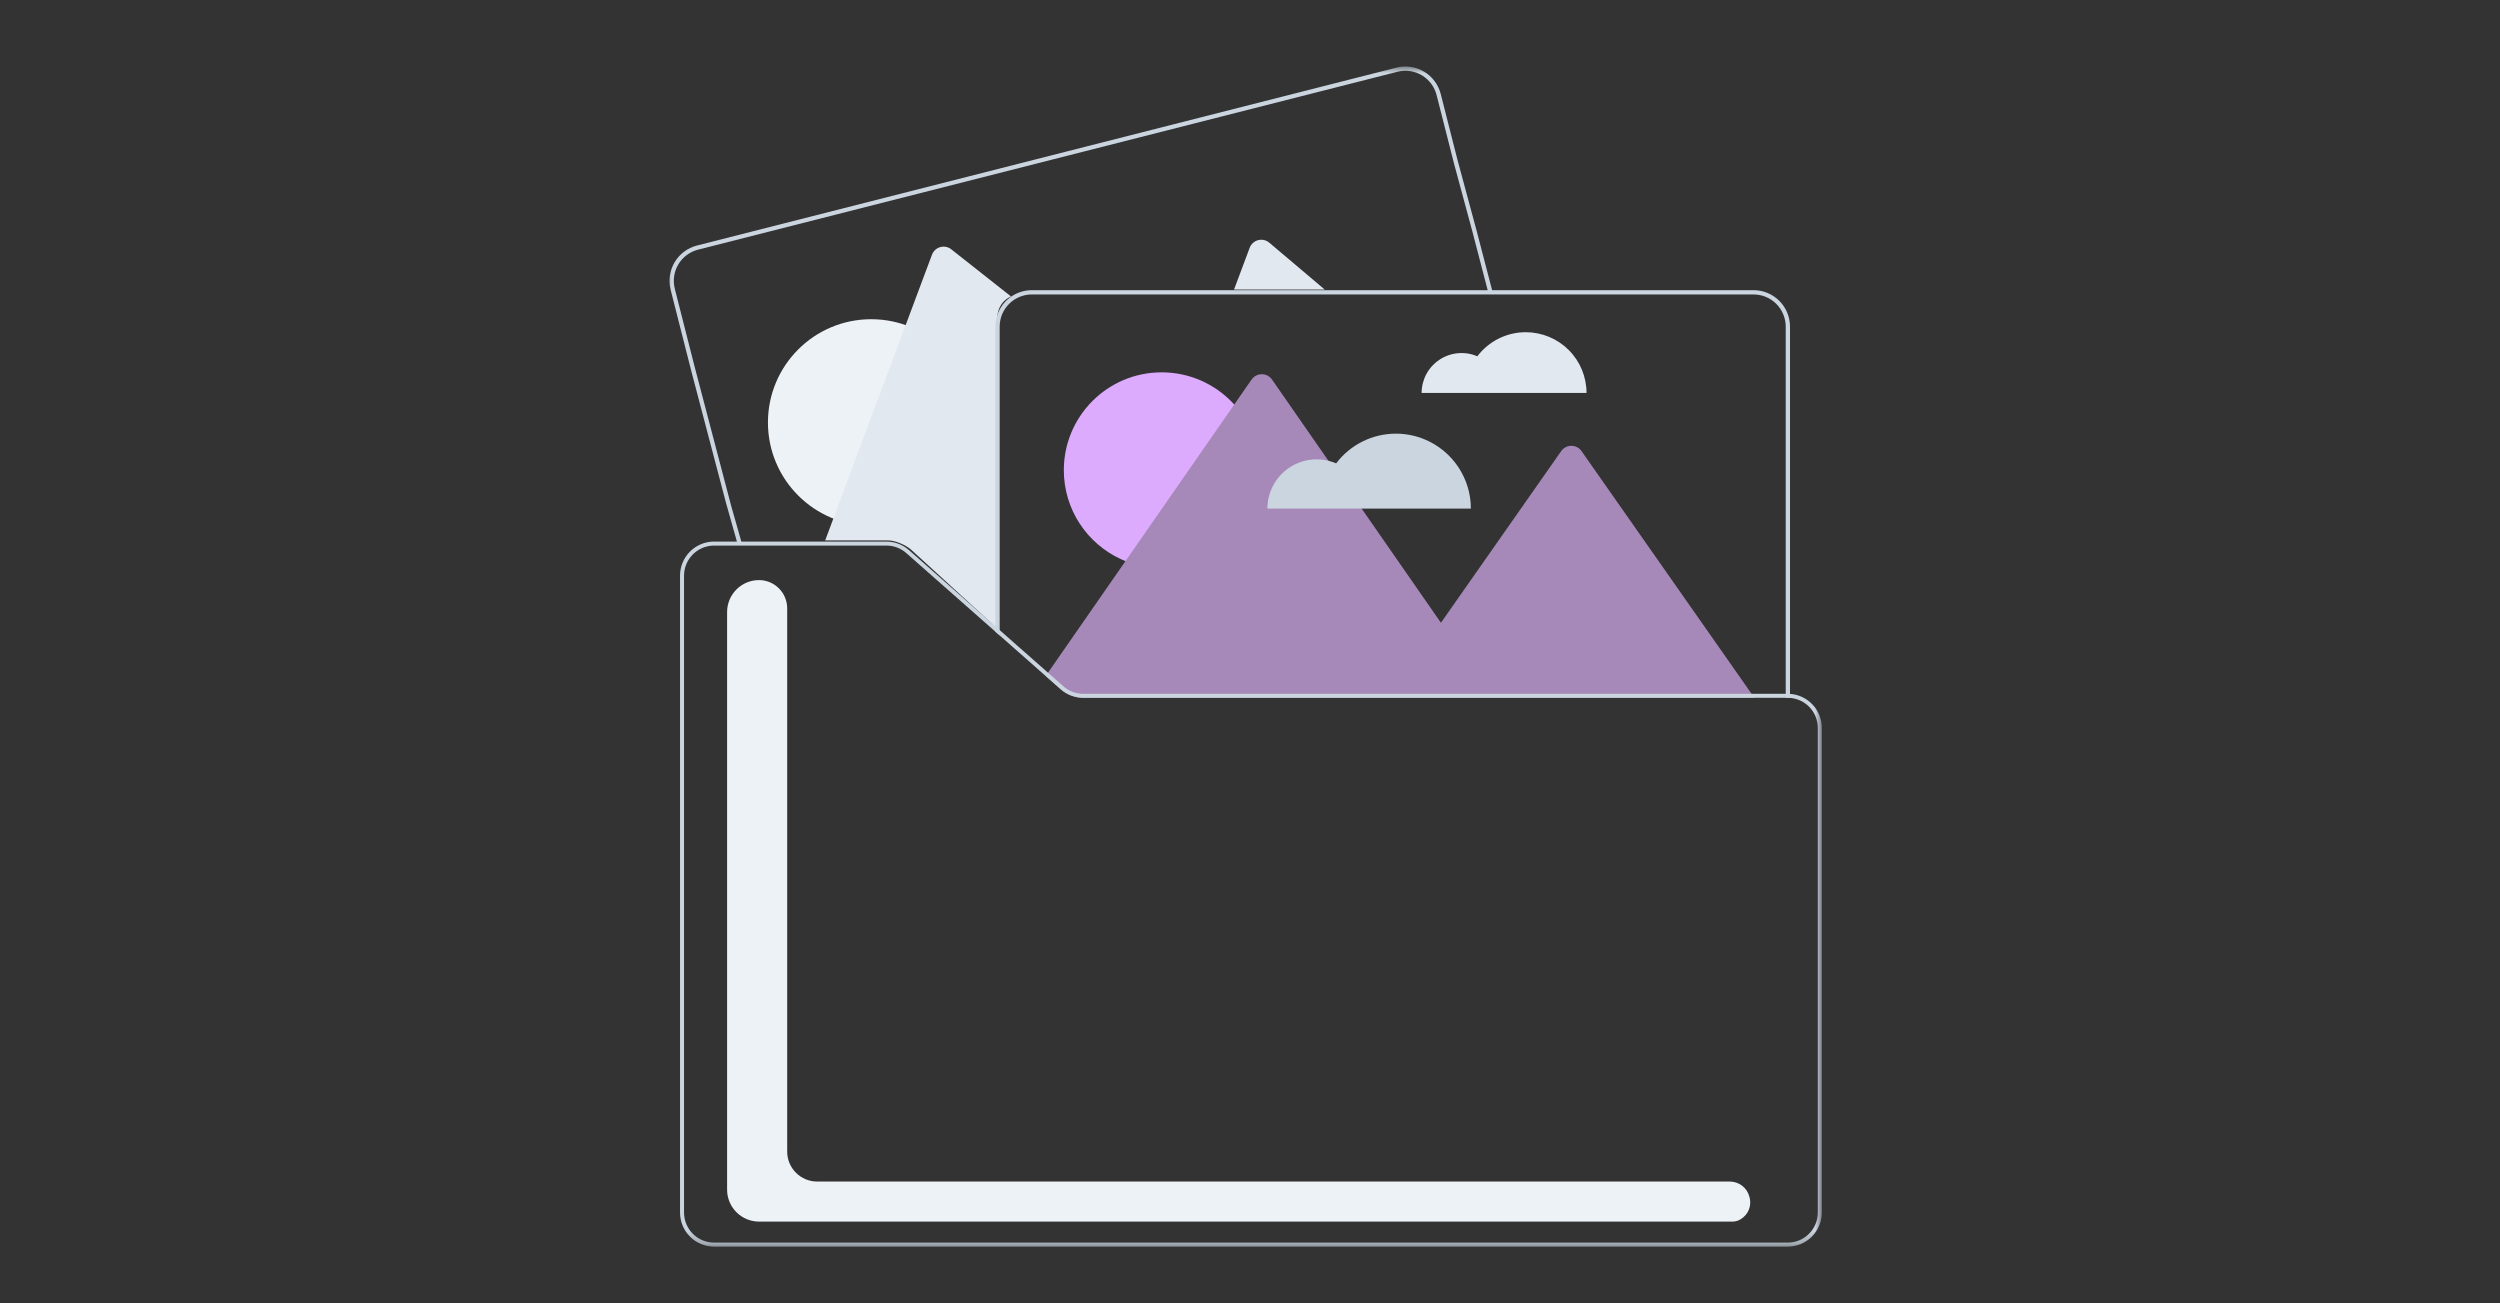<svg width="188" height="98" viewBox="0 0 188 98" fill="none" xmlns="http://www.w3.org/2000/svg">
<rect x="0" y="0" width="188" height="98" fill="#333333" stroke="none"/>
<mask id="mask0_111_349" style="mask-type:luminance" maskUnits="userSpaceOnUse" x="50" y="5" width="87" height="89">
<path d="M50 5H137V93.747H50V5Z" fill="white"/>
</mask>
<g mask="url(#mask0_111_349)">
<path d="M112.193 21.771L111.053 17.396L109.59 11.971L109.434 11.358V11.357L108.342 7.063C108.162 6.36 107.711 5.757 107.087 5.386C106.463 5.015 105.718 4.907 105.014 5.085L97.757 6.93L52.41 18.464C51.707 18.643 51.104 19.095 50.733 19.718C50.362 20.342 50.254 21.088 50.432 21.791L51.997 27.946L54.594 37.814L55.357 40.512L55.434 40.813H55.765L55.688 40.512L54.992 38.072V38.07L52.223 27.528L50.744 21.713C50.587 21.092 50.682 20.434 51.01 19.883C51.337 19.332 51.869 18.934 52.49 18.775L97.742 7.266L105.093 5.397C105.714 5.24 106.372 5.335 106.922 5.662C107.473 5.99 107.871 6.522 108.03 7.142L109.19 11.7L109.347 12.319L110.731 17.439L111.86 21.771L111.941 22.093H112.276L112.193 21.771Z" fill="#CBD5E0"/>
<path d="M65.515 39.537C69.805 39.537 73.282 36.06 73.282 31.771C73.282 27.482 69.805 24.005 65.515 24.005C61.226 24.005 57.749 27.482 57.749 31.771C57.749 36.06 61.226 39.537 65.515 39.537Z" fill="#EDF2F7"/>
<path d="M74.982 31.554V47.452L74.632 46.928L68.518 41.337C68.106 40.973 67.321 40.638 66.771 40.638H62.054L69.227 21.448L70.085 19.154C70.138 19.012 70.224 18.886 70.336 18.786C70.448 18.685 70.583 18.613 70.729 18.576C70.875 18.539 71.028 18.538 71.174 18.572C71.321 18.607 71.457 18.677 71.57 18.776L76.03 22.295C76.03 22.295 74.982 22.645 74.982 24.042C74.982 25.44 74.988 26.275 74.982 31.554ZM99.615 21.771H92.801L93.976 18.634C94.028 18.493 94.114 18.367 94.226 18.267C94.338 18.167 94.472 18.095 94.618 18.058C94.764 18.021 94.916 18.019 95.062 18.054C95.209 18.088 95.344 18.158 95.458 18.256L99.615 21.771ZM114.738 24.982C114.032 24.982 113.336 25.145 112.704 25.459C112.072 25.774 111.521 26.23 111.096 26.794C110.639 26.597 110.14 26.517 109.645 26.561C109.15 26.605 108.673 26.77 108.258 27.044C107.842 27.317 107.501 27.689 107.265 28.127C107.029 28.565 106.906 29.054 106.905 29.551H119.307C119.307 28.34 118.825 27.178 117.969 26.321C117.112 25.464 115.95 24.983 114.738 24.982Z" fill="#E2E8F0"/>
<path d="M131.869 21.821H77.591C76.981 21.822 76.388 22.027 75.906 22.403C75.425 22.779 75.083 23.304 74.934 23.896V23.898C74.88 24.114 74.853 24.336 74.853 24.559V47.5L75.029 47.655L75.175 47.784V24.559C75.176 23.919 75.43 23.304 75.883 22.851C76.337 22.398 76.951 22.144 77.591 22.143H131.869C132.51 22.143 133.124 22.398 133.577 22.851C134.03 23.304 134.285 23.919 134.286 24.559V52.475H134.439C134.496 52.475 134.552 52.477 134.608 52.483V24.559C134.607 23.833 134.318 23.137 133.805 22.624C133.291 22.111 132.595 21.822 131.869 21.821Z" fill="#CBD5E0"/>
<path d="M87.358 42.715C91.422 42.715 94.716 39.421 94.716 35.358C94.716 33.369 93.927 31.565 92.646 30.241C91.308 28.859 89.433 28 87.358 28C83.294 28 80 31.294 80 35.358C80 38.326 81.758 40.883 84.289 42.047C85.224 42.476 86.263 42.715 87.358 42.715Z" fill="#DDABFE"/>
<path d="M131.93 52.475H81.463C80.839 52.473 80.237 52.246 79.768 51.835L78.635 50.836L78.808 50.586L79.122 50.134L92.724 30.551L94.121 28.54C94.207 28.417 94.321 28.316 94.455 28.246C94.588 28.176 94.737 28.14 94.887 28.14C95.038 28.14 95.186 28.176 95.32 28.246C95.453 28.316 95.568 28.417 95.654 28.54L99.899 34.651V34.653L102.396 38.248L108.358 46.831L117.401 33.924C117.487 33.801 117.601 33.7 117.735 33.63C117.868 33.561 118.016 33.525 118.166 33.525C118.316 33.525 118.464 33.561 118.598 33.63C118.731 33.7 118.845 33.801 118.931 33.924L124.732 42.202L125.065 42.678L131.719 52.174L131.93 52.475Z" fill="#A689B8"/>
<path d="M104.972 32.611C104.102 32.611 103.242 32.812 102.462 33.2C101.683 33.587 101.003 34.151 100.479 34.846C99.915 34.603 99.3 34.504 98.689 34.558C98.078 34.612 97.489 34.817 96.977 35.154C96.464 35.491 96.043 35.95 95.752 36.491C95.461 37.031 95.309 37.635 95.308 38.248H110.61C110.61 37.133 110.279 36.043 109.66 35.116C109.04 34.189 108.16 33.467 107.13 33.04C106.446 32.757 105.713 32.611 104.972 32.611Z" fill="#CBD5E0"/>
<path d="M78.625 50.423L76.751 48.773L76.746 48.77L76.74 48.765L76.736 48.761C76.676 48.718 76.618 48.675 76.561 48.63C76.546 48.62 76.532 48.609 76.519 48.598C76.511 48.592 76.505 48.587 76.498 48.581C76.495 48.58 76.493 48.577 76.49 48.575C76.447 48.542 76.404 48.508 76.362 48.473C76.341 48.458 76.322 48.441 76.3 48.425C76.243 48.378 76.186 48.33 76.129 48.282C76.069 48.23 76.008 48.179 75.948 48.126L75.942 48.122C75.93 48.111 75.919 48.101 75.907 48.092C75.85 48.041 75.793 47.989 75.736 47.935C75.688 47.891 75.64 47.847 75.592 47.803C75.548 47.762 75.505 47.72 75.463 47.678L75.454 47.668C75.421 47.637 75.389 47.606 75.358 47.574C75.326 47.544 75.296 47.512 75.266 47.48C75.234 47.45 75.204 47.419 75.175 47.387L75.151 47.363L75.143 47.355L74.853 47.098V47.5L75.029 47.655L75.175 47.784L78.271 50.514L78.561 50.771L78.635 50.836L78.705 50.735L78.808 50.586L78.625 50.423ZM123.613 52.174C123.618 52.273 123.625 52.374 123.633 52.475H134.286V52.174H123.613ZM78.625 50.423L76.751 48.773L76.746 48.77L76.74 48.765L76.736 48.761C76.676 48.718 76.618 48.675 76.561 48.63C76.546 48.62 76.532 48.609 76.519 48.598C76.511 48.592 76.505 48.587 76.498 48.581C76.495 48.58 76.493 48.577 76.49 48.575C76.447 48.542 76.404 48.508 76.362 48.473C76.341 48.458 76.322 48.441 76.3 48.425C76.243 48.378 76.186 48.33 76.129 48.282C76.069 48.23 76.008 48.179 75.948 48.126L75.942 48.122C75.93 48.111 75.919 48.101 75.907 48.092C75.85 48.041 75.793 47.989 75.736 47.935C75.688 47.891 75.64 47.847 75.592 47.803C75.548 47.762 75.505 47.72 75.463 47.678L75.454 47.668C75.421 47.637 75.389 47.606 75.358 47.574C75.326 47.544 75.296 47.512 75.266 47.48C75.234 47.45 75.204 47.419 75.175 47.387L75.151 47.363L75.143 47.355L74.853 47.098V47.5L75.029 47.655L75.175 47.784L78.271 50.514L78.561 50.771L78.635 50.836L78.705 50.735L78.808 50.586L78.625 50.423ZM131.719 52.174H123.613C123.618 52.273 123.625 52.374 123.633 52.475H131.93L131.719 52.174ZM78.624 50.423L76.751 48.773L76.746 48.77L76.74 48.765L76.736 48.761C76.676 48.718 76.618 48.675 76.561 48.63C76.546 48.62 76.532 48.609 76.519 48.598C76.511 48.592 76.505 48.587 76.498 48.581C76.495 48.58 76.493 48.577 76.49 48.575C76.447 48.542 76.404 48.508 76.362 48.473C76.341 48.458 76.322 48.441 76.3 48.425C76.243 48.378 76.186 48.33 76.129 48.282C76.069 48.23 76.008 48.179 75.948 48.126L75.942 48.122C75.93 48.111 75.919 48.101 75.907 48.092C75.85 48.041 75.793 47.989 75.736 47.935C75.688 47.891 75.64 47.847 75.592 47.803C75.548 47.762 75.505 47.72 75.463 47.678L75.454 47.668C75.421 47.637 75.389 47.606 75.358 47.574C75.326 47.544 75.296 47.512 75.266 47.48C75.234 47.45 75.204 47.419 75.175 47.387L75.151 47.363L75.143 47.355L74.853 47.098V47.5L75.029 47.655L75.175 47.784L78.271 50.514L78.561 50.771L78.635 50.836L78.705 50.735L78.808 50.586L78.625 50.423H78.624ZM71.31 43.974L68.353 41.366C67.885 40.954 67.283 40.726 66.66 40.726H57.801L57.878 41.027H66.659C67.21 41.027 67.741 41.228 68.154 41.592L70.956 44.064L74.852 47.5V47.098L71.309 43.974H71.31ZM134.608 52.18C134.552 52.175 134.496 52.173 134.439 52.174H81.463C80.912 52.175 80.38 51.974 79.968 51.609L78.917 50.681L78.808 50.586L78.625 50.423L76.751 48.773L76.746 48.77L76.74 48.765L76.736 48.761L75.484 47.655L75.175 47.382L75.151 47.363L75.143 47.355L74.853 47.098L71.31 43.974L68.353 41.366C67.885 40.954 67.283 40.726 66.66 40.726H53.699C53.02 40.727 52.369 40.997 51.889 41.477C51.409 41.957 51.139 42.608 51.138 43.287V91.186C51.139 91.865 51.409 92.516 51.889 92.996C52.369 93.476 53.02 93.746 53.699 93.747H134.439C135.118 93.746 135.769 93.476 136.249 92.996C136.729 92.516 136.999 91.865 137 91.186V54.735C136.999 54.085 136.751 53.46 136.307 52.986C135.863 52.512 135.256 52.224 134.608 52.18ZM136.699 91.186C136.698 91.785 136.46 92.359 136.036 92.783C135.613 93.207 135.038 93.445 134.439 93.446H53.699C53.1 93.445 52.526 93.207 52.102 92.783C51.678 92.36 51.44 91.785 51.44 91.186V43.287C51.44 42.688 51.679 42.114 52.102 41.69C52.526 41.267 53.1 41.028 53.699 41.027H66.659C67.21 41.027 67.741 41.228 68.154 41.592L70.956 44.064L74.853 47.5L75.029 47.655L75.175 47.784L78.271 50.514L78.561 50.771L78.635 50.836L79.768 51.835C80.237 52.246 80.839 52.473 81.463 52.475H134.439C134.496 52.474 134.552 52.477 134.608 52.483C135.176 52.526 135.707 52.782 136.095 53.199C136.482 53.617 136.698 54.165 136.699 54.735V91.186ZM78.625 50.423L76.751 48.773L76.746 48.77L76.74 48.765L76.736 48.761C76.676 48.718 76.618 48.675 76.561 48.63C76.546 48.62 76.532 48.609 76.519 48.598C76.511 48.592 76.505 48.587 76.498 48.581C76.495 48.58 76.493 48.577 76.49 48.575C76.447 48.542 76.404 48.508 76.362 48.473C76.341 48.458 76.322 48.441 76.3 48.425C76.243 48.378 76.186 48.33 76.129 48.282C76.069 48.23 76.008 48.179 75.948 48.126L75.942 48.122C75.93 48.111 75.919 48.101 75.907 48.092C75.85 48.041 75.793 47.989 75.736 47.935C75.688 47.891 75.64 47.847 75.592 47.803C75.548 47.762 75.505 47.72 75.463 47.678L75.454 47.668C75.421 47.637 75.389 47.606 75.358 47.574C75.326 47.544 75.296 47.512 75.266 47.48C75.234 47.45 75.204 47.419 75.175 47.387L75.151 47.363L75.143 47.355L74.853 47.098V47.5L75.029 47.655L75.175 47.784L78.271 50.514L78.561 50.771L78.635 50.836L78.705 50.735L78.808 50.586L78.625 50.423ZM123.613 52.174C123.618 52.273 123.625 52.374 123.633 52.475H134.286V52.174H123.613ZM78.625 50.423L76.751 48.773L76.746 48.77L76.74 48.765L76.736 48.761C76.676 48.718 76.618 48.675 76.561 48.63C76.546 48.62 76.532 48.609 76.519 48.598C76.511 48.592 76.505 48.587 76.498 48.581C76.495 48.58 76.493 48.577 76.49 48.575C76.447 48.542 76.404 48.508 76.362 48.473C76.341 48.458 76.322 48.441 76.3 48.425C76.243 48.378 76.186 48.33 76.129 48.282C76.069 48.23 76.008 48.179 75.948 48.126L75.942 48.122C75.93 48.111 75.919 48.101 75.907 48.092C75.85 48.041 75.793 47.989 75.736 47.935C75.688 47.891 75.64 47.847 75.592 47.803C75.548 47.762 75.505 47.72 75.463 47.678L75.454 47.668C75.421 47.637 75.389 47.606 75.358 47.574C75.326 47.544 75.296 47.512 75.266 47.48C75.234 47.45 75.204 47.419 75.175 47.387L75.151 47.363L75.143 47.355L74.853 47.098V47.5L75.029 47.655L75.175 47.784L78.271 50.514L78.561 50.771L78.635 50.836L78.705 50.735L78.808 50.586L78.625 50.423ZM78.625 50.423L76.751 48.773L76.746 48.77L76.74 48.765L76.736 48.761C76.676 48.718 76.618 48.675 76.561 48.63C76.546 48.62 76.532 48.609 76.519 48.598C76.511 48.592 76.505 48.587 76.498 48.581C76.495 48.58 76.493 48.577 76.49 48.575C76.447 48.542 76.404 48.508 76.362 48.473C76.341 48.458 76.322 48.441 76.3 48.425C76.243 48.378 76.186 48.33 76.129 48.282C76.069 48.23 76.008 48.179 75.948 48.126L75.942 48.122C75.93 48.111 75.919 48.101 75.907 48.092C75.85 48.041 75.793 47.989 75.736 47.935C75.688 47.891 75.64 47.847 75.592 47.803C75.548 47.762 75.505 47.72 75.463 47.678L75.454 47.668C75.421 47.637 75.389 47.606 75.358 47.574C75.326 47.544 75.296 47.512 75.266 47.48C75.234 47.45 75.204 47.419 75.175 47.387L75.151 47.363L75.143 47.355L74.853 47.098V47.5L75.029 47.655L75.175 47.784L78.271 50.514L78.561 50.771L78.635 50.836L78.705 50.735L78.808 50.586L78.625 50.423ZM131.719 52.174H123.613C123.618 52.273 123.625 52.374 123.633 52.475H131.93L131.719 52.174Z" fill="#CBD5E0"/>
<path d="M130.309 91.864H57.076C56.441 91.863 55.831 91.61 55.382 91.161C54.932 90.711 54.679 90.102 54.678 89.466V46.021C54.679 45.385 54.932 44.775 55.382 44.326C55.831 43.876 56.441 43.623 57.076 43.623C57.639 43.623 58.178 43.847 58.575 44.245C58.973 44.642 59.196 45.181 59.197 45.743V86.604C59.198 87.2 59.435 87.771 59.856 88.192C60.278 88.614 60.849 88.851 61.444 88.852H130.062C130.403 88.848 130.735 88.958 131.006 89.165C131.276 89.372 131.47 89.664 131.555 89.994C131.651 90.307 131.639 90.643 131.521 90.949C131.404 91.254 131.187 91.511 130.907 91.679C130.728 91.795 130.522 91.859 130.309 91.864Z" fill="#EDF2F7"/>
</g>
</svg>
